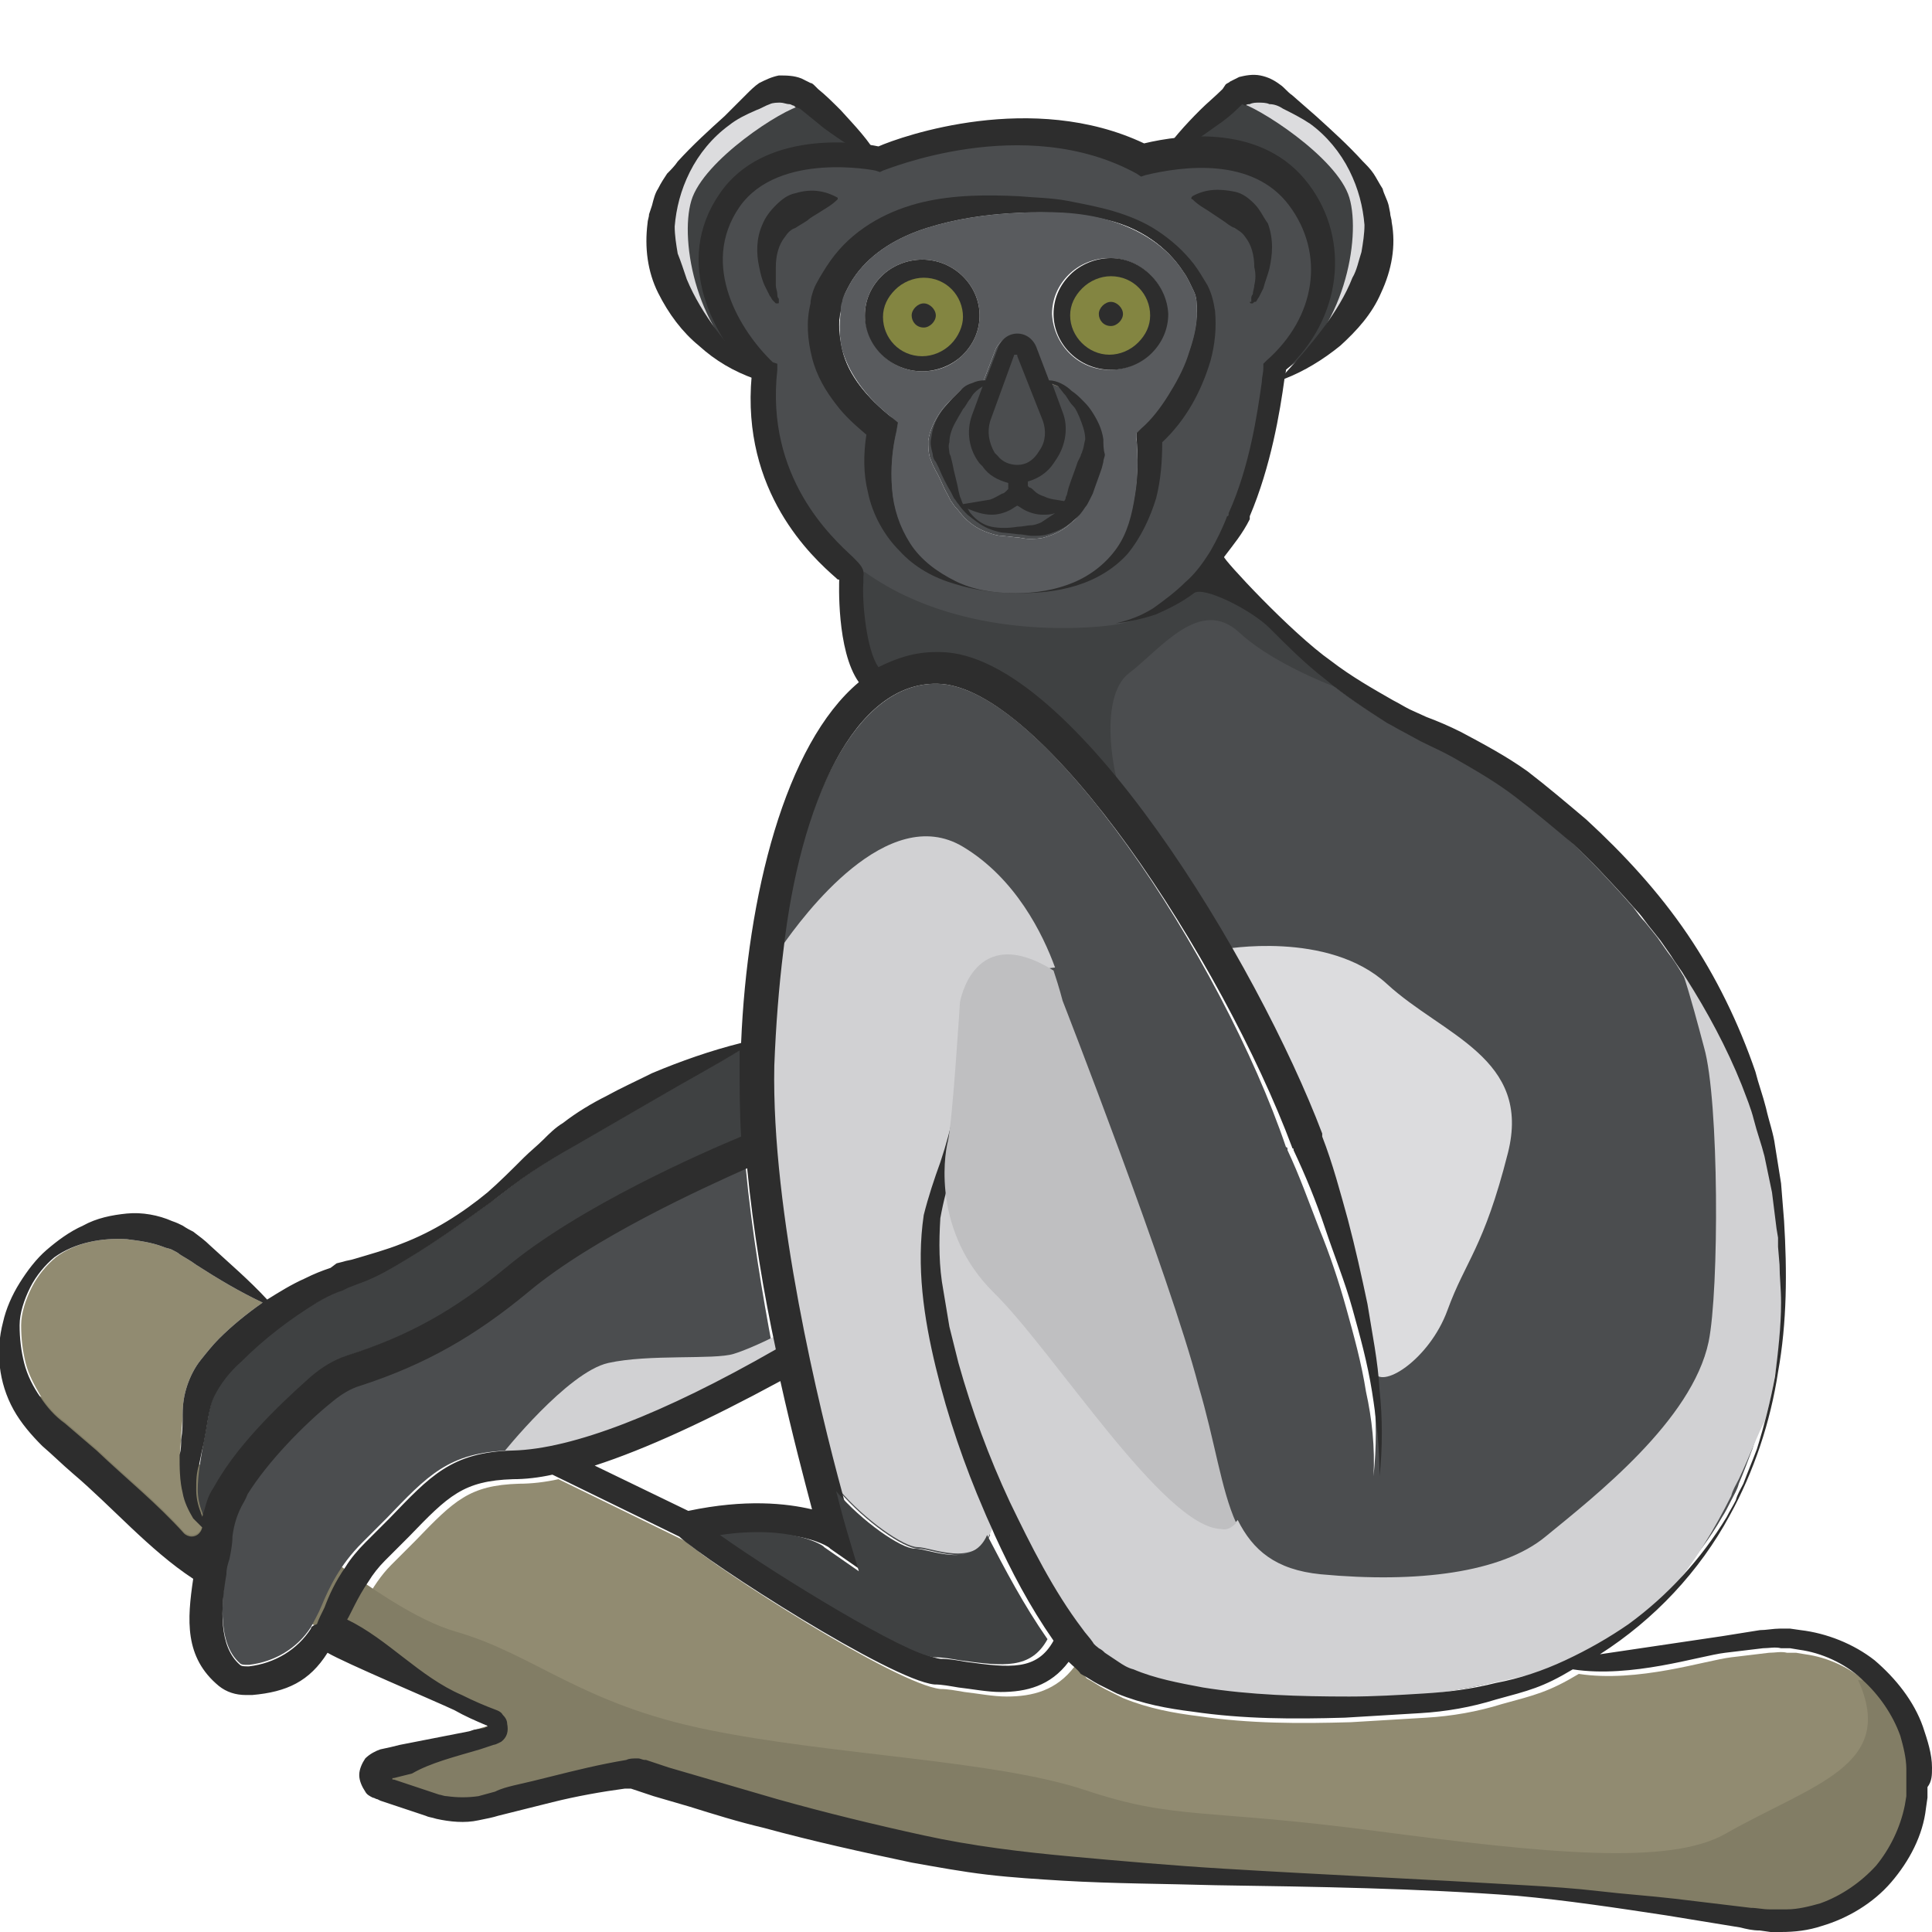 <?xml version="1.0" encoding="utf-8"?>
<!-- Generator: Adobe Illustrator 23.0.0, SVG Export Plug-In . SVG Version: 6.00 Build 0)  -->
<svg version="1.1" id="Layer_1" xmlns="http://www.w3.org/2000/svg" xmlns:xlink="http://www.w3.org/1999/xlink" x="0px" y="0px"
	 viewBox="0 0 128 128" 
width="128" height="128"
style="enable-background:new 0 0 128 128;" xml:space="preserve">
<style type="text/css">
	.st0{fill:#DCDCDE;}
	.st1{fill:#3F4142;}
	.st2{fill:#4B4D4F;}
	.st3{fill:#E5B77A;}
	.st4{fill:#918B71;}
	.st5{fill:#827D65;}
	.st6{fill:#2D2D2D;}
	.st7{fill:#595B5E;}
	.st8{fill:#D1D1D3;}
	.st9{fill:#BFBFC1;}
	.st10{fill:#838541;}
</style>
<g>
	<path class="st0" d="M78.8,10c0,0,3.6-4.1,4.8-3.9c1.1,0.2,6.5,3.6,7.3,6.3c0.8,2.7-0.4,9-4.4,11.5c1.2-2.4,2.4-8.2,0.1-10.3
		C84.3,11.5,78.8,10,78.8,10z"/>
	<path class="st0" d="M56.5,9.8c0,0-3.6-4.1-4.8-3.9s-6.5,3.6-7.3,6.3c-0.8,2.7,0.4,9,4.4,11.5c-1.2-2.4-2.4-8.2-0.1-10.3
		C51,11.4,56.5,9.8,56.5,9.8z"/>
	<path class="st1" d="M77.3,10.7c0,0,3.6-4.1,4.8-3.9c1.1,0.2,6.5,3.6,7.3,6.3c0.8,2.7-0.4,9-4.4,11.5c1.2-2.4,2.4-8.2,0.1-10.3
		C82.7,12.3,77.3,10.7,77.3,10.7z"/>
	<path class="st1" d="M57.9,10.9c0,0-3.6-4.1-4.8-3.9s-6.5,3.6-7.3,6.3s0.4,9,4.4,11.5c-1.2-2.4-2.4-8.2-0.1-10.3
		C52.4,12.5,57.9,10.9,57.9,10.9z"/>
	<path class="st2" d="M117.7,83.6l-0.1-1.2l0-0.6l-0.1-0.6l-0.3-2.4l-0.5-2.4c-0.2-0.8-0.5-1.6-0.7-2.4c-0.2-0.8-0.5-1.5-0.8-2.3
		c-1-2.5-2.2-4.8-3.7-7.1c-0.3-0.5-0.6-1-1-1.5l-0.7-1l-0.8-1c-0.3-0.3-0.5-0.6-0.8-1l-0.8-0.9c-1.1-1.2-2.2-2.4-3.4-3.5
		c-1.2-1.1-2.5-2.1-3.8-3.1c-1.3-1-2.7-1.8-4.1-2.6c-0.7-0.4-1.4-0.7-2.2-1.1l-1.1-0.6c-0.4-0.2-0.7-0.4-1.1-0.6
		c-1.5-0.9-2.8-1.8-4.1-2.9c-1.3-1.1-2.5-2.2-3.7-3.4c-1.2-1.2-4.3-2.8-5-2.3c-0.8,0.6-1.6,1.1-2.5,1.4c-0.9,0.4-1.8,0.5-2.7,0.6
		c0.9-0.3,1.7-0.5,2.5-1c0.8-0.5,1.5-1,2.1-1.7c0.6-0.6,1.2-1.3,1.7-2.1c0.5-0.7,0.9-1.6,1.1-2.3l0,0c0,0,0-0.1,0.1-0.1
		c0,0,0-0.1,0-0.1c1.3-3.1,1.9-6.6,2.2-8.7c0-0.3,0.1-0.6,0.1-0.9l0-0.3l0.2-0.2c3.2-2.9,3.9-7.1,1.5-10.3c-2.4-3.2-7-2.7-9.5-2
		l-0.3,0.1l-0.3-0.2c-7.5-4.1-16.7-0.3-16.8-0.2l-0.2,0.1l-0.3-0.1c-0.1,0-6.4-1.4-9,2.4c-2.7,3.9,0.1,8.3,2.2,10.3l0.3,0.3l0,0.4
		c-0.8,7.1,3.6,11.1,5,12.4c0.5,0.5,0.8,0.8,0.7,1.3l0,0.2l0,0.2c-0.1,1.2,0.2,4.4,1,5.6c1.1-0.7,2.4-1,3.8-1h0.1
		c8.8,0.2,21.1,20.9,25.3,31.9c0,0,0,0,0,0c0,0,0,0,0,0.1c0,0,0,0.1,0,0.1c0.6,1.8,1.2,3.7,1.7,5.5c0.5,1.8,1,3.7,1.3,5.6
		c0.4,1.9,0.7,3.8,0.8,5.7c0.2,1.9,0.2,3.8,0,5.7c0.1-1.9-0.1-3.8-0.5-5.6c-0.3-1.9-0.8-3.7-1.3-5.5c-0.5-1.8-1.1-3.6-1.8-5.3
		c-0.7-1.8-1.3-3.5-2.1-5.2l0,0c0,0,0-0.1,0-0.1c0,0,0-0.1-0.1-0.1C81,63.6,69.1,45.4,62.1,45.3c-5.5-0.1-9.1,8-10.4,17.6
		c-0.4,2.5-0.6,5.1-0.6,7.6c-0.2,9.7,3,22.8,4.5,28.3c1.7,2,4.3,3.8,5.2,3.8c1,0,3.8,1.4,4.8-0.9c-0.2-0.5-0.5-1.1-0.7-1.6
		c-1.3-3.1-2.4-6.3-3.2-9.5c-0.8-3.3-1.3-6.7-0.8-10.1v0l0,0c0.3-1.2,0.7-2.4,1.1-3.5c0.4-1.1,0.8-2.2,0.9-3.4
		c0.2-1.1,0.1-2.4,0.3-3.5c0.1-1.2,0.2-2.4,0.4-3.6c0-0.1,0.1-0.1,0.1-0.1c0.1,0,0.1,0.1,0.1,0.1c-0.1,1.2-0.1,2.4-0.1,3.6
		c0,0.6,0,1.2,0,1.8c0,0.6,0,1.2,0,1.8c-0.1,1.2-0.4,2.5-0.8,3.6c-0.3,1.1-0.6,2.3-0.9,3.4c-0.1,1.6-0.1,3.2,0.2,4.8l0.2,1.2
		l0.2,1.2c0.2,0.8,0.4,1.6,0.6,2.4c0.9,3.1,2,6.2,3.4,9.2c1.3,3,2.9,5.9,4.8,8.4c0.2,0.3,0.5,0.6,0.7,0.9c0.1,0.2,0.2,0.3,0.4,0.4
		c0.1,0.1,0.2,0.2,0.4,0.3c0.3,0.2,0.6,0.4,0.9,0.6c0.3,0.2,0.7,0.3,1,0.5c1.4,0.6,3,0.9,4.6,1.2c3.2,0.5,6.5,0.6,9.7,0.6
		c1.6,0,3.3-0.1,4.9-0.2c1.6-0.1,3.2-0.3,4.8-0.7c1.6-0.4,3.1-0.9,4.6-1.5c1.5-0.6,2.9-1.4,4.2-2.4c2.6-1.9,4.9-4.3,6.5-7.1
		c0.2-0.3,0.4-0.7,0.6-1.1c0.2-0.4,0.4-0.7,0.5-1.1c0.3-0.7,0.6-1.5,0.9-2.3c0.5-1.5,0.9-3.1,1.2-4.8c0.3-1.6,0.4-3.3,0.4-4.9
		C117.8,85.3,117.7,84.4,117.7,83.6z M78.9,13.1C79,13.1,79,13,78.9,13.1c0.9-0.5,1.9-0.6,2.8-0.3c0.5,0.1,0.9,0.4,1.3,0.8
		c0.4,0.4,0.6,0.9,0.9,1.3c0.4,1,0.4,2,0.2,2.8c-0.1,0.4-0.3,0.9-0.4,1.3c-0.1,0.2-0.2,0.4-0.3,0.6c-0.1,0.1-0.1,0.2-0.2,0.3
		L83.1,20l-0.1,0.1l0,0c0,0,0,0,0,0c0,0-0.1,0-0.1,0c-0.1,0-0.1-0.1-0.1-0.1c0,0,0,0,0,0c0,0,0,0,0,0s0,0,0,0l0,0l0-0.1l0-0.1
		c0-0.1,0-0.2,0.1-0.3c0-0.2,0.1-0.4,0.1-0.6c0.1-0.4,0.1-0.8,0-1.2c0-0.8-0.2-1.5-0.6-2c-0.2-0.3-0.4-0.4-0.7-0.6
		c-0.3-0.1-0.5-0.3-0.8-0.5c-0.3-0.2-0.6-0.4-0.9-0.6c-0.3-0.2-0.7-0.4-1.1-0.8C78.9,13.2,78.9,13.1,78.9,13.1z M52.6,15.1
		c-0.3,0.1-0.5,0.3-0.7,0.6c-0.4,0.5-0.6,1.2-0.6,2c0,0.4,0,0.8,0,1.2c0,0.2,0.1,0.4,0.1,0.6c0,0.1,0,0.2,0.1,0.3l0,0.1l0,0.1l0,0
		c0,0,0,0,0,0c0,0,0,0,0,0c0,0.1,0,0.1-0.1,0.1c0,0-0.1,0-0.1,0c0,0,0,0,0,0l0,0L51.3,20l-0.1-0.1c-0.1-0.1-0.1-0.2-0.2-0.3
		c-0.1-0.2-0.2-0.4-0.3-0.6c-0.2-0.4-0.3-0.8-0.4-1.3c-0.2-0.9-0.2-1.9,0.2-2.8c0.2-0.5,0.5-0.9,0.9-1.3c0.4-0.4,0.8-0.7,1.3-0.8
		c1-0.3,1.9-0.2,2.8,0.3c0.1,0,0.1,0.1,0,0.2c0,0,0,0,0,0c-0.4,0.3-0.8,0.6-1.1,0.8c-0.3,0.2-0.7,0.4-0.9,0.6
		C53.1,14.8,52.9,14.9,52.6,15.1z M67.4,39.4c-1.4,0-2.8-0.2-4.1-0.6c-1.3-0.4-2.6-1.2-3.7-2.2c-1-1.1-1.7-2.5-2.1-3.9
		c-0.3-1.3-0.3-2.5-0.1-3.8c-0.7-0.6-1.4-1.2-2-2c-0.7-0.9-1.3-2-1.6-3.1c-0.3-1.2-0.4-2.4-0.1-3.6c0.1-0.3,0.1-0.6,0.2-0.9
		c0.1-0.3,0.2-0.6,0.4-0.8c0.3-0.5,0.6-1,1-1.5c1.5-1.9,3.7-3,5.8-3.5c2.2-0.5,4.3-0.5,6.4-0.4c1.1,0.1,2.1,0.1,3.2,0.3
		c1.1,0.1,2.1,0.4,3.1,0.7c1,0.3,2,0.7,2.9,1.3c0.9,0.6,1.8,1.3,2.4,2.2c0.4,0.4,0.6,0.9,0.9,1.4c0.3,0.5,0.4,1.1,0.5,1.7
		c0.1,1.1,0,2.3-0.3,3.3c-0.5,2-1.6,3.9-3.2,5.4c0,1.2-0.1,2.5-0.4,3.7c-0.4,1.3-1,2.6-1.9,3.7c-0.9,1.1-2.2,1.8-3.4,2.1
		C70,39.2,68.7,39.3,67.4,39.4z"/>
	<path class="st3" d="M61.1,18.5L61.1,18.5c-0.7,0-1.3,0.3-1.7,0.7c-0.4,0.4-0.7,1-0.7,1.7c0,1.3,1.1,2.4,2.4,2.4c0,0,0,0,0,0
		c0.7,0,1.3-0.3,1.7-0.7c0.4-0.4,0.7-1,0.7-1.7C63.6,19.6,62.5,18.5,61.1,18.5z M61.1,22.1c-0.6,0-1.2-0.5-1.2-1.1
		c0-0.6,0.5-1.1,1.1-1.1c0.6,0,1.2,0.5,1.2,1.1C62.3,21.6,61.8,22.1,61.1,22.1z"/>
	<path class="st3" d="M73.6,18.5L73.6,18.5c-0.7,0-1.3,0.3-1.7,0.7c-0.4,0.4-0.7,1-0.7,1.7c0,1.3,1.1,2.4,2.4,2.4c0,0,0,0,0,0
		c0.7,0,1.3-0.3,1.7-0.7c0.4-0.4,0.7-1,0.7-1.7C76,19.5,74.9,18.5,73.6,18.5z M73.6,22c-0.6,0-1.2-0.5-1.2-1.1
		c0-0.6,0.5-1.1,1.1-1.1c0.6,0,1.2,0.5,1.2,1.1C74.7,21.5,74.2,22,73.6,22z"/>
	<path class="st3" d="M69.8,34c-0.3,0.2-0.5,0.4-0.9,0.5c-0.2,0.1-0.5,0.2-0.7,0.2c-0.2,0-0.6,0.1-0.9,0.1c-0.6,0.1-1.2,0.1-1.7,0
		c-0.5-0.1-1-0.4-1.4-0.9c-0.1-0.1-0.1-0.2-0.2-0.3c0.5,0.2,1,0.4,1.6,0.4c0.4,0,0.8-0.1,1.2-0.3c0.2-0.1,0.3-0.2,0.5-0.3
		c0.2,0.1,0.3,0.2,0.5,0.3c0.4,0.2,0.8,0.3,1.2,0.3C69.3,34.1,69.6,34.1,69.8,34z"/>
	<path class="st3" d="M66.7,32C66.7,32,66.7,32,66.7,32l0,0.4l0,0c0,0-0.1,0.1-0.1,0.1c-0.1,0.1-0.2,0.2-0.3,0.2
		c-0.2,0.1-0.5,0.3-0.8,0.4c-0.5,0.2-1.1,0.2-1.7,0.3c0,0,0-0.1,0-0.1c-0.1-0.1-0.1-0.3-0.1-0.4l-0.1-0.4c-0.1-0.6-0.3-1.2-0.4-1.8
		l-0.1-0.4c0-0.1-0.1-0.2-0.1-0.3c0-0.2-0.1-0.4,0-0.7c0-0.5,0.2-1,0.5-1.5c0.1-0.2,0.3-0.5,0.4-0.7c0.2-0.2,0.3-0.5,0.5-0.7
		c0.2-0.4,0.5-0.6,0.8-0.8l-0.7,1.9c-0.4,1.1-0.2,2.3,0.5,3.2l0.2,0.2C65.4,31.4,66,31.8,66.7,32z"/>
	<path class="st3" d="M71.8,29.2c0,0.2,0,0.5-0.1,0.7c0,0.1-0.1,0.2-0.1,0.3l-0.2,0.4c-0.2,0.6-0.4,1.1-0.6,1.7l-0.1,0.4
		c0,0.1-0.1,0.2-0.1,0.3c0,0.1-0.1,0.2-0.1,0.2c-0.5-0.1-0.9-0.1-1.3-0.3c-0.3-0.1-0.5-0.2-0.7-0.4c-0.1-0.1-0.2-0.2-0.3-0.2
		c0,0-0.1-0.1-0.1-0.1l0,0V32c0,0,0,0,0-0.1c0.7-0.2,1.3-0.6,1.7-1.2l0.2-0.3c0.6-0.9,0.8-2.1,0.4-3.1l-0.7-1.9
		c0.1,0.1,0.3,0.1,0.4,0.2c0.2,0.2,0.3,0.4,0.5,0.6c0.2,0.3,0.3,0.5,0.5,0.7c0.2,0.2,0.3,0.5,0.4,0.7C71.6,28.3,71.8,28.8,71.8,29.2
		z"/>
	<path class="st3" d="M68.8,29.8l-0.2,0.3c-0.3,0.4-0.7,0.7-1.3,0.7c-0.5,0-1-0.2-1.3-0.6l-0.2-0.2c-0.4-0.6-0.5-1.3-0.3-1.9
		l1.6-4.4l0,0c0,0,0,0,0.1,0c0.1,0,0.1,0,0.1,0.1l1.7,4.3C69.3,28.5,69.2,29.2,68.8,29.8z"/>
	<path class="st4" d="M126.3,118.4c0,0.2,0,0.4,0,0.6l-0.1,0.6c-0.3,1.5-1,2.9-1.9,4c-1,1.1-2.3,2-3.7,2.5c-0.7,0.2-1.5,0.4-2.2,0.4
		c-0.2,0-0.4,0-0.6,0l-0.6,0c-0.4,0-0.8-0.1-1.2-0.1c-1.7-0.2-3.3-0.4-5-0.6c-1.7-0.2-3.3-0.3-5-0.5c-1.7-0.2-3.3-0.3-5-0.4
		c-6.7-0.4-13.4-0.7-20-1.1c-3.3-0.2-6.7-0.5-10-0.8c-3.3-0.3-6.6-0.7-9.8-1.4c-3.2-0.7-6.5-1.5-9.7-2.4l-4.8-1.4l-2.4-0.7l-1.2-0.4
		l-0.3-0.1l-0.1,0c-0.1,0-0.3-0.1-0.4-0.1c-0.4,0-0.6,0-0.8,0.1c-1.8,0.3-3.4,0.7-5,1.1c-0.8,0.2-1.6,0.4-2.5,0.6
		c-0.4,0.1-0.8,0.2-1.2,0.3c-0.4,0.1-0.7,0.2-1.1,0.3c-0.7,0.1-1.4,0.1-2.1,0c-0.2,0-0.4-0.1-0.5-0.1l-0.6-0.2l-1.2-0.4l-1.2-0.4
		l-0.1,0c0,0,0,0,0,0c0,0,0,0,0,0s0,0,0,0c0,0,0-0.1,0-0.1c0,0,0,0,0.1,0c0.4-0.1,0.8-0.2,1.2-0.3c1.6-0.4,3.2-0.8,4.9-1.2l0.6-0.2
		l0.3-0.1c0.1,0,0.3-0.1,0.5-0.2c0.4-0.3,0.5-0.7,0.4-1.2c0-0.2-0.1-0.4-0.3-0.6c-0.1-0.2-0.4-0.3-0.4-0.3c-0.8-0.3-1.5-0.6-2.3-1
		c-2.8-1.2-4.9-3.7-7.6-5c0.3-0.5,1.2-2.6,2.5-3.9c0.6-0.6,1.1-1.1,1.6-1.6c2.6-2.7,3.6-3.7,6.9-3.8c0.8,0,1.7-0.1,2.6-0.3l8.4,4.1
		c2,1.8,14,9.5,16.9,9.8c0.5,0,1,0.1,1.6,0.2c0.9,0.1,1.9,0.3,2.8,0.3c1.7,0,3.3-0.4,4.5-2c0.3,0.3,0.6,0.5,0.8,0.8
		c0.4,0.2,0.8,0.5,1.2,0.7c0.4,0.2,0.8,0.4,1.2,0.6c1.7,0.7,3.4,1,5,1.2c3.4,0.5,6.7,0.5,10.1,0.4c1.7-0.1,3.3-0.2,5-0.3
		c1.7-0.1,3.4-0.4,5-0.9c2.2-0.6,3.1-0.8,5.1-2c3.9,0.6,8.4-0.9,10.1-1.1l2.5-0.3c0.4,0,0.8-0.1,1.2,0l0.6,0l0.6,0.1
		c1.5,0.2,3,0.9,4.1,1.9c1.2,1,2.1,2.3,2.6,3.7c0.2,0.7,0.4,1.5,0.4,2.2C126.3,117.6,126.3,118,126.3,118.4z"/>
	<path class="st5" d="M2.6,92.5c0,0,5.4,1.7,10.2,4.3s12.2,9.8,17.4,11.3s8.3,4.8,16.7,6.5c8.3,1.7,19,2,25,4c6,2,7.8,1.2,19.2,2.7
		s19.5,2.3,23.2,0.2c5.8-3.3,11.4-4.5,8.8-10.2c2.6,0.3,5,2.4,3.9,6.5c-1.1,4.1-2.3,9.4-8.1,9.5c-5.8,0.1-8.4-1.6-11.2-1.6
		c-2.8,0-29-1.8-34.6-1.6c-5.2-0.9-25.2-3.7-31.3-6.7c-4,0.4-10.6,2.5-11.1,2.4c-0.5-0.1-6.5-1.8-5.9-3c1.4-0.6,8-2.6,8-2.6
		s-8.1-4.4-9.1-4.9c-1-0.6-12-6.6-14.4-8.7s-6.6-6.5-6.6-6.5L2.6,92.5z"/>
	<path class="st4" d="M12,95.3c-0.1,1.1-0.2,2.3,0.1,3.5c0.1,0.6,0.4,1.2,0.7,1.7c0.2,0.2,0.4,0.4,0.6,0.6c-0.1,0.4-0.4,0.6-0.7,0.6
		c-0.2,0-0.4-0.1-0.5-0.2c-1.8-2-3.8-3.6-5.8-5.5c-0.7-0.6-1.4-1.2-2.1-1.8c-0.7-0.5-1.2-1.1-1.6-1.7c-0.4-0.7-0.8-1.4-1-2.2
		s-0.3-1.6-0.3-2.5c0-0.8,0.3-1.7,0.7-2.5c0.4-0.8,1-1.5,1.6-2C5,82.3,6.8,82,8.4,82.1c0.8,0.1,1.6,0.2,2.4,0.5
		c0.2,0.1,0.4,0.1,0.6,0.2c0.2,0.1,0.4,0.2,0.5,0.3c0.3,0.2,0.7,0.4,1.1,0.7c1.4,0.9,2.9,1.8,4.4,2.5c-1,0.7-2,1.5-2.9,2.4
		c-0.4,0.4-0.8,0.9-1.2,1.4c-0.4,0.5-0.7,1.1-0.9,1.7c-0.2,0.6-0.3,1.2-0.3,1.9C12.1,94.3,12,94.8,12,95.3z"/>
	<path class="st2" d="M73.1,29.1c0.1,0.4,0.1,0.7,0,1.1c0,0.2-0.1,0.4-0.1,0.5l-0.1,0.4c-0.2,0.6-0.4,1.1-0.6,1.7L72,33.3
		c-0.1,0.2-0.2,0.3-0.3,0.5c-0.2,0.3-0.4,0.6-0.7,0.8c-0.5,0.5-1.1,0.8-1.8,1c-0.3,0.1-0.7,0.1-1,0.1c-0.4,0-0.6-0.1-0.9-0.1
		l-0.9-0.1c-0.3,0-0.6-0.1-0.9-0.2c-0.6-0.2-1.1-0.5-1.6-1c-0.2-0.2-0.4-0.5-0.6-0.7c-0.1-0.1-0.2-0.3-0.3-0.4l-0.2-0.4
		c-0.3-0.5-0.5-1.1-0.8-1.6l-0.2-0.4c-0.1-0.2-0.1-0.3-0.2-0.5c-0.1-0.4-0.1-0.7-0.1-1.1c0.1-0.7,0.4-1.3,0.8-1.9
		c0.2-0.3,0.4-0.5,0.6-0.7c0.2-0.2,0.4-0.4,0.6-0.6c0.1-0.1,0.2-0.2,0.4-0.3c0.1-0.1,0.3-0.2,0.5-0.2c0.2-0.1,0.4-0.1,0.7-0.1
		l0.8-2.1c0.2-0.6,0.7-1,1.3-1h0c0.6,0,1.2,0.4,1.3,1l0.8,2.1c0.5,0,1.1,0.3,1.5,0.7c0.2,0.2,0.4,0.4,0.7,0.6
		c0.2,0.2,0.4,0.5,0.6,0.7C72.6,27.7,72.9,28.4,73.1,29.1z"/>
	<path class="st2" d="M87,14.4c-1.6-3.7-6.2-3.9-11.1-3.7c-6.2-2.9-15.5-0.9-17.8-0.5c-2.7-0.4-8.8,0-10.3,3.4
		C46.2,17,49,23,50.4,25.4c0.1,3.8,3.7,11.5,6.8,13.2c0,0,0,0,0,0c5.4,5.9,16.5,2.8,16.5,2.8c0,0,0,0,0,0c0,0,0,0,0,0
		c0.3-0.1,1.4-0.4,2.3-0.7c1-0.4,2.4-1.7,4-2.7c1.6-1,4.3-11.8,4.5-13.5C85.3,23.8,88.6,18.1,87,14.4z M67.4,39.2
		c-1.4,0-2.7-0.3-4-0.8s-2.3-1.4-3-2.5c-0.7-1.1-1.1-2.3-1.2-3.6c-0.1-1.3,0-2.5,0.3-3.8l0.1-0.6L59,27.6c-1.5-1.2-2.8-2.7-3.2-4.4
		c-0.2-0.9-0.3-1.8-0.1-2.6c0-0.2,0.1-0.4,0.1-0.6c0.1-0.2,0.1-0.4,0.2-0.6c0.2-0.4,0.4-0.8,0.7-1.2c1.1-1.5,2.8-2.5,4.7-3.1
		c1.9-0.6,3.9-0.9,6-1c2.1-0.1,4.1,0,6.1,0.5c2,0.5,3.8,1.7,4.9,3.4c0.3,0.4,0.5,0.9,0.7,1.3c0.2,0.4,0.2,0.9,0.2,1.3
		c0,1-0.3,1.9-0.6,2.8c-0.3,0.9-0.8,1.8-1.3,2.6c-0.5,0.8-1.1,1.6-1.8,2.2l-0.3,0.3l0,0.4c0.1,1.2,0.1,2.5-0.1,3.7
		c-0.2,1.2-0.5,2.4-1.2,3.5c-0.7,1-1.7,1.8-2.9,2.3C70,39,68.7,39.1,67.4,39.2z"/>
	<path class="st2" d="M51.2,89.4c-7.5,4.3-13.5,6.6-17.4,6.7c-4.1,0.1-5.5,1.7-8.2,4.5c-0.5,0.5-1,1-1.6,1.6c-1.5,1.5-2.2,3-2.7,4.2
		c-0.2,0.5-0.5,1-0.7,1.4c-0.9,1.4-2.4,2.3-4.1,2.5l-0.1,0c-0.2,0-0.4,0-0.5-0.1c-1.6-1.4-1.2-4.5-0.8-7c0.1-0.5,0.2-1,0.2-1.5
		c0.1-0.8,0.3-1.4,0.6-2c1.2-2.3,3.9-5.1,6.1-7c0.5-0.4,1.1-0.8,1.8-1c4.3-1.4,7.6-3.3,11.1-6.2c4.3-3.6,11.6-6.9,14.5-8.2
		C49.8,81.5,50.5,85.7,51.2,89.4z"/>
	<path class="st1" d="M49.2,75.3c-2.4,1-10.7,4.6-15.6,8.7c-3.4,2.8-6.4,4.5-10.5,5.8c-0.9,0.3-1.7,0.8-2.4,1.4
		c-1.1,1-4.9,4.4-6.6,7.6c-0.3,0.5-0.4,1.1-0.6,1.7c0-0.1-0.1-0.2-0.1-0.3c-0.2-0.5-0.3-1-0.3-1.5c0-1,0.2-2.1,0.4-3.2
		c0.1-0.5,0.2-1.1,0.3-1.7c0.1-0.5,0.2-1,0.4-1.4c0.4-0.8,1-1.6,1.8-2.3c1.5-1.5,3.2-2.8,5.1-3.9c0.5-0.3,0.9-0.5,1.4-0.7l0.3-0.1
		l0.4-0.2c0.3-0.1,0.5-0.2,0.8-0.3c1.1-0.4,2.1-1,3.1-1.6c2-1.2,3.8-2.5,5.6-3.8c0.9-0.7,1.8-1.4,2.7-2c0.9-0.6,1.9-1.2,2.8-1.7
		l5.7-3.3c1.7-1,3.4-1.9,5.2-3c0,0.3,0,0.6,0,0.8C49,72,49.1,73.7,49.2,75.3z"/>
	<path class="st6" d="M80.5,20.6c-0.1-0.6-0.2-1.1-0.5-1.7c-0.3-0.5-0.6-1-0.9-1.4c-0.7-0.9-1.5-1.6-2.4-2.2c-0.9-0.6-1.9-1-2.9-1.3
		c-1-0.3-2.1-0.5-3.1-0.7c-1.1-0.2-2.1-0.2-3.2-0.3c-2.1-0.1-4.3-0.1-6.4,0.4c-2.1,0.5-4.3,1.6-5.8,3.5c-0.4,0.5-0.7,1-1,1.5
		c-0.1,0.2-0.3,0.5-0.4,0.8c-0.1,0.3-0.2,0.6-0.2,0.9c-0.3,1.2-0.2,2.4,0.1,3.6c0.3,1.2,0.9,2.2,1.6,3.1c0.6,0.8,1.3,1.4,2,2
		c-0.2,1.3-0.2,2.6,0.1,3.8c0.3,1.5,1.1,2.9,2.1,3.9c1,1.1,2.3,1.8,3.7,2.2c1.3,0.4,2.7,0.6,4.1,0.6c1.3,0,2.6-0.1,3.9-0.5
		c1.3-0.4,2.5-1.1,3.4-2.1c0.9-1.1,1.5-2.4,1.9-3.7c0.3-1.2,0.4-2.4,0.4-3.7c1.6-1.5,2.6-3.4,3.2-5.4C80.5,22.8,80.6,21.7,80.5,20.6
		z M78.7,23.5c-0.3,0.9-0.8,1.8-1.3,2.6c-0.5,0.8-1.1,1.6-1.8,2.2l-0.3,0.3l0,0.4c0.1,1.2,0.1,2.5-0.1,3.7c-0.2,1.2-0.5,2.4-1.2,3.5
		c-0.7,1-1.7,1.8-2.9,2.3c-1.2,0.5-2.5,0.7-3.8,0.7c-1.4,0-2.7-0.3-4-0.8s-2.3-1.4-3-2.5c-0.7-1.1-1.1-2.3-1.2-3.6
		c-0.1-1.3,0-2.5,0.3-3.8l0.1-0.6L59,27.6c-1.5-1.2-2.8-2.7-3.2-4.4c-0.2-0.9-0.3-1.8-0.1-2.6c0-0.2,0.1-0.4,0.1-0.6
		c0.1-0.2,0.1-0.4,0.2-0.6c0.2-0.4,0.4-0.8,0.7-1.2c1.1-1.5,2.8-2.5,4.7-3.1c1.9-0.6,3.9-0.9,6-1c2.1-0.1,4.1,0,6.1,0.5
		c2,0.5,3.8,1.7,4.9,3.4c0.3,0.4,0.5,0.9,0.7,1.3c0.2,0.4,0.2,0.9,0.2,1.3C79.3,21.6,79.1,22.5,78.7,23.5z"/>
	<path class="st7" d="M79.1,19.3c-0.2-0.4-0.4-0.9-0.7-1.3c-1.1-1.7-2.9-2.8-4.9-3.4c-2-0.6-4.1-0.6-6.1-0.5c-2.1,0.1-4.1,0.4-6,1
		c-1.9,0.6-3.6,1.6-4.7,3.1c-0.3,0.4-0.5,0.8-0.7,1.2c-0.1,0.2-0.2,0.4-0.2,0.6c-0.1,0.2-0.1,0.4-0.1,0.6c-0.1,0.9-0.1,1.8,0.1,2.6
		c0.5,1.7,1.7,3.2,3.2,4.4l0.5,0.4l-0.1,0.6c-0.3,1.2-0.4,2.5-0.3,3.8c0.1,1.3,0.5,2.5,1.2,3.6c0.7,1.1,1.8,1.9,3,2.5s2.6,0.8,4,0.8
		c1.3,0,2.6-0.2,3.8-0.7c1.2-0.5,2.2-1.3,2.9-2.3c0.7-1,1-2.2,1.2-3.5c0.2-1.2,0.2-2.5,0.1-3.7l0-0.4l0.3-0.3
		c0.7-0.6,1.3-1.4,1.8-2.2c0.5-0.8,1-1.7,1.3-2.6c0.3-0.9,0.6-1.9,0.6-2.8C79.3,20.2,79.3,19.7,79.1,19.3z M61.1,24.6
		c-2.1,0-3.7-1.7-3.8-3.7c0-1,0.4-1.9,1.1-2.6c0.7-0.7,1.7-1.1,2.7-1.1c0,0,0,0,0,0c2.1,0,3.8,1.7,3.8,3.7c0,1-0.4,1.9-1.1,2.6
		C63.1,24.2,62.2,24.6,61.1,24.6C61.1,24.6,61.1,24.6,61.1,24.6z M73,30.2c0,0.2-0.1,0.4-0.1,0.5l-0.1,0.4c-0.2,0.6-0.4,1.1-0.6,1.7
		L72,33.3c-0.1,0.2-0.2,0.3-0.3,0.5c-0.2,0.3-0.4,0.6-0.7,0.8c-0.5,0.5-1.1,0.8-1.8,1c-0.3,0.1-0.7,0.1-1,0.1
		c-0.4,0-0.6-0.1-0.9-0.1l-0.9-0.1c-0.3,0-0.6-0.1-0.9-0.2c-0.6-0.2-1.1-0.5-1.6-1c-0.2-0.2-0.4-0.5-0.6-0.7
		c-0.1-0.1-0.2-0.3-0.3-0.4l-0.2-0.4c-0.3-0.5-0.5-1.1-0.8-1.6l-0.2-0.4c-0.1-0.2-0.1-0.3-0.2-0.5c-0.1-0.4-0.1-0.7-0.1-1.1
		c0.1-0.7,0.4-1.3,0.8-1.9c0.2-0.3,0.4-0.5,0.6-0.7c0.2-0.2,0.4-0.4,0.6-0.6c0.1-0.1,0.2-0.2,0.4-0.3c0.1-0.1,0.3-0.2,0.5-0.2
		c0.2-0.1,0.4-0.1,0.7-0.1l0.8-2.1c0.2-0.6,0.7-1,1.3-1h0c0.6,0,1.2,0.4,1.3,1l0.8,2.1c0.5,0,1.1,0.3,1.5,0.7
		c0.2,0.2,0.4,0.4,0.7,0.6c0.2,0.2,0.4,0.5,0.6,0.7c0.4,0.5,0.7,1.1,0.8,1.9C73.1,29.4,73.1,29.8,73,30.2z M76.2,23.4
		c-0.7,0.7-1.7,1.1-2.7,1.1c0,0,0,0,0,0c-2.1,0-3.7-1.7-3.8-3.7c0-1,0.4-1.9,1.1-2.6c0.7-0.7,1.7-1.1,2.7-1.1h0
		c2.1,0,3.8,1.7,3.8,3.7C77.3,21.8,76.9,22.7,76.2,23.4z"/>
	<path class="st8" d="M116.9,94.2c-0.4,0.7-0.9,2.1-1.7,3.8c-0.2,0.4-0.4,0.7-0.5,1.1c-2.1,4.2-5.6,9.6-11,11.2
		c-8.2,2.5-22,3.8-26.7,1.7c-4.7-2-8.3-5.5-11.1-11.8c0,0.6-0.1,1-0.3,1.4c-1,2.3-3.9,0.9-4.8,0.9c-0.9,0-3.5-1.8-5.2-3.8
		c-0.5-0.5-0.8-1.1-1.1-1.6c-1.2-2.5-4-20.2-4-23.7c0-3.4,1-10.2,1-10.2s0.1-0.2,0.3-0.5c1.4-2,7-9.6,12-6.6c3.5,2.1,5.3,5.8,6.1,8
		c-2.9,0.3-6.2,2.1-6.2,2.1s-0.5,8-0.8,9.2c-0.3,1.2-1,6.1,3,10c3.9,3.9,11.3,15.6,15.1,15.7c0.4,0,0.8-0.1,1-0.4
		c1,2,2.5,3.3,5.5,3.6c6.4,0.6,12-0.1,14.9-2.5c3.3-2.7,9.7-7.7,10.8-12.9c0.7-3.4,0.7-16-0.3-19.5c-0.4-1.5-0.9-3.4-1.4-4.9
		c-0.6-2-1.2-3.7-1.2-3.8c0.2,0.3,4.4,7,4.8,8.6C115.5,71.1,120.1,83.3,116.9,94.2z"/>
	<path class="st6" d="M73.1,29.1c-0.1-0.7-0.4-1.3-0.8-1.9c-0.2-0.3-0.4-0.5-0.6-0.7c-0.2-0.2-0.4-0.4-0.7-0.6
		c-0.4-0.4-1-0.7-1.5-0.7l-0.8-2.1c-0.2-0.6-0.7-1-1.3-1h0c-0.6,0-1.1,0.4-1.3,1l-0.8,2.1c-0.2,0-0.4,0-0.7,0.1
		c-0.2,0.1-0.3,0.1-0.5,0.2c-0.2,0.1-0.3,0.2-0.4,0.3c-0.2,0.2-0.4,0.4-0.6,0.6c-0.2,0.2-0.4,0.5-0.6,0.7c-0.4,0.5-0.7,1.1-0.8,1.9
		c-0.1,0.4,0,0.7,0.1,1.1c0,0.2,0.1,0.4,0.2,0.5l0.2,0.4c0.2,0.5,0.5,1.1,0.8,1.6l0.2,0.4c0.1,0.1,0.2,0.3,0.3,0.4
		c0.2,0.3,0.4,0.5,0.6,0.7c0.5,0.4,1,0.8,1.6,1c0.3,0.1,0.6,0.2,0.9,0.2l0.9,0.1c0.3,0,0.6,0.1,0.9,0.1c0.3,0,0.7,0,1-0.1
		c0.7-0.2,1.3-0.5,1.8-1c0.3-0.2,0.5-0.5,0.7-0.8c0.1-0.1,0.2-0.3,0.3-0.5l0.2-0.4c0.2-0.6,0.4-1.1,0.6-1.7l0.1-0.4
		c0-0.2,0.1-0.3,0.1-0.5C73.1,29.8,73.1,29.4,73.1,29.1z M65.6,27.9l1.6-4.4l0,0c0,0,0,0,0.1,0c0.1,0,0.1,0,0.1,0.1l1.7,4.3
		c0.2,0.6,0.2,1.3-0.2,1.9l-0.2,0.3c-0.3,0.4-0.7,0.7-1.3,0.7c-0.5,0-1-0.2-1.3-0.6l-0.2-0.2C65.5,29.3,65.4,28.6,65.6,27.9z
		 M63.8,33.4C63.8,33.4,63.8,33.3,63.8,33.4c-0.1-0.2-0.1-0.3-0.2-0.5l-0.1-0.4c-0.1-0.6-0.3-1.2-0.4-1.8l-0.1-0.4
		c0-0.1-0.1-0.2-0.1-0.3c0-0.2-0.1-0.4,0-0.7c0-0.5,0.2-1,0.5-1.5c0.1-0.2,0.3-0.5,0.4-0.7c0.2-0.2,0.3-0.5,0.5-0.7
		c0.2-0.4,0.5-0.6,0.8-0.8l-0.7,1.9c-0.4,1.1-0.2,2.3,0.5,3.2l0.2,0.2c0.4,0.6,1,0.9,1.7,1.1c0,0,0,0,0,0.1v0.3l0,0
		c0,0-0.1,0.1-0.1,0.1c-0.1,0.1-0.2,0.2-0.3,0.2c-0.2,0.1-0.5,0.3-0.8,0.4C65,33.2,64.4,33.3,63.8,33.4z M69,34.6
		c-0.2,0.1-0.5,0.2-0.7,0.2c-0.2,0-0.6,0.1-0.9,0.1c-0.6,0.1-1.2,0.1-1.7,0c-0.5-0.1-1-0.4-1.4-0.9c-0.1-0.1-0.1-0.2-0.2-0.3
		c0.5,0.2,1,0.4,1.6,0.4c0.4,0,0.8-0.1,1.2-0.3c0.2-0.1,0.3-0.2,0.5-0.3c0.2,0.1,0.3,0.2,0.5,0.3c0.4,0.2,0.8,0.3,1.2,0.3
		c0.3,0,0.5,0,0.8-0.1C69.6,34.2,69.3,34.4,69,34.6z M71.7,29.9c0,0.1-0.1,0.2-0.1,0.3l-0.2,0.4c-0.2,0.6-0.4,1.1-0.6,1.7l-0.1,0.4
		c0,0.1-0.1,0.2-0.1,0.3c0,0.1-0.1,0.2-0.1,0.2c-0.5-0.1-0.9-0.1-1.3-0.3c-0.3-0.1-0.5-0.2-0.7-0.4c-0.1-0.1-0.2-0.2-0.3-0.2
		c0,0-0.1-0.1-0.1-0.1l0,0V32c0,0,0,0,0-0.1c0.7-0.2,1.3-0.6,1.7-1.2l0.2-0.3c0.6-0.9,0.8-2.1,0.4-3.1l-0.7-1.9
		c0.1,0.1,0.3,0.1,0.4,0.2c0.2,0.2,0.3,0.4,0.5,0.6c0.2,0.3,0.3,0.5,0.5,0.7c0.2,0.2,0.3,0.5,0.4,0.7c0.2,0.5,0.4,1,0.4,1.5
		C71.8,29.5,71.8,29.7,71.7,29.9z"/>
	<path class="st6" d="M73.6,17.1L73.6,17.1c-1,0-2,0.4-2.7,1.1c-0.7,0.7-1.1,1.6-1.1,2.6c0,2,1.7,3.7,3.8,3.7c0,0,0,0,0,0
		c1,0,2-0.4,2.7-1.1c0.7-0.7,1.1-1.6,1.1-2.6C77.3,18.8,75.6,17.1,73.6,17.1z M75.3,22.5c-0.5,0.5-1.1,0.7-1.7,0.7c0,0,0,0,0,0
		c-1.3,0-2.4-1.1-2.4-2.4c0-0.6,0.2-1.2,0.7-1.7c0.5-0.5,1.1-0.7,1.7-0.7h0c1.3,0,2.4,1.1,2.4,2.4C76,21.5,75.8,22.1,75.3,22.5z"/>
	<path class="st6" d="M61.1,17.2C61.1,17.2,61.1,17.2,61.1,17.2c-1,0-2,0.4-2.7,1.1c-0.7,0.7-1.1,1.6-1.1,2.6c0,2,1.7,3.7,3.8,3.7
		c0,0,0,0,0,0c1,0,2-0.4,2.7-1.1c0.7-0.7,1.1-1.6,1.1-2.6C64.9,18.9,63.2,17.2,61.1,17.2z M62.9,22.6c-0.5,0.5-1.1,0.7-1.7,0.7
		c0,0,0,0,0,0c-1.3,0-2.4-1.1-2.4-2.4c0-0.6,0.2-1.2,0.7-1.7c0.5-0.5,1.1-0.7,1.7-0.7h0c1.3,0,2.4,1.1,2.4,2.4
		C63.6,21.6,63.3,22.2,62.9,22.6z"/>
	<path class="st6" d="M55.5,13.2C55.5,13.2,55.5,13.2,55.5,13.2c-0.4,0.4-0.8,0.6-1.1,0.8c-0.3,0.2-0.7,0.4-0.9,0.6
		c-0.3,0.2-0.5,0.3-0.8,0.5c-0.3,0.1-0.5,0.3-0.7,0.6c-0.4,0.5-0.6,1.2-0.6,2c0,0.4,0,0.8,0,1.2c0,0.2,0.1,0.4,0.1,0.6
		c0,0.1,0,0.2,0.1,0.3l0,0.1l0,0.1l0,0c0,0,0,0,0,0s0,0,0,0c0,0,0,0-0.1,0c0,0,0,0,0.1,0c0,0,0,0,0,0c0,0.1,0,0.1-0.1,0.1
		c0,0-0.1,0-0.1,0c0,0,0,0,0,0l0,0L51.3,20l-0.1-0.1c-0.1-0.1-0.1-0.2-0.2-0.3c-0.1-0.2-0.2-0.4-0.3-0.6c-0.2-0.4-0.3-0.8-0.4-1.3
		c-0.2-0.9-0.2-1.9,0.2-2.8c0.2-0.5,0.5-0.9,0.9-1.3c0.4-0.4,0.8-0.7,1.3-0.8c1-0.3,1.9-0.2,2.8,0.3C55.5,13.1,55.5,13.1,55.5,13.2z
		"/>
	<path class="st6" d="M84.1,17.8c-0.1,0.4-0.3,0.9-0.4,1.3c-0.1,0.2-0.2,0.4-0.3,0.6c-0.1,0.1-0.1,0.2-0.2,0.3L83.1,20l-0.1,0.1l0,0
		c0,0,0,0,0,0c0,0-0.1,0-0.1,0c-0.1,0-0.1-0.1-0.1-0.1c0,0,0,0,0,0c0,0,0,0,0.1,0c0,0,0,0,0,0c0,0,0,0,0,0c0,0,0,0,0,0l0,0l0-0.1
		l0-0.1c0-0.1,0-0.2,0.1-0.3c0-0.2,0.1-0.4,0.1-0.6c0.1-0.4,0.1-0.8,0-1.2c0-0.8-0.2-1.5-0.6-2c-0.2-0.3-0.4-0.4-0.7-0.6
		c-0.3-0.1-0.5-0.3-0.8-0.5c-0.3-0.2-0.6-0.4-0.9-0.6c-0.3-0.2-0.7-0.4-1.1-0.8c-0.1,0-0.1-0.1,0-0.2c0,0,0,0,0,0
		c0.9-0.5,1.8-0.5,2.8-0.3c0.5,0.1,0.9,0.4,1.3,0.8c0.4,0.4,0.6,0.9,0.9,1.3C84.4,15.9,84.3,16.9,84.1,17.8z"/>
	<path class="st0" d="M81,62.9c0,0,7-1.3,10.9,2.3c3.7,3.4,9.6,4.9,8,11.2c-1.6,6.3-2.8,7.1-4,10.4c-1.2,3.3-4.5,5.4-4.9,4
		s-2-10.3-3.7-13.5C85.7,74.2,81,62.9,81,62.9z"/>
	<path class="st8" d="M33.3,96.3c0,0,4.3-5.4,7-6c2.7-0.6,7-0.2,8.3-0.6c1.3-0.4,3.2-1.4,3.2-1.4l0.5,2.3c0,0-7.9,4.5-10.8,5.1
		c-2.8,0.6-8.3,1.5-8.3,1.5L33.3,96.3z"/>
	<path class="st1" d="M73.8,41.4c0,0-9.5,1.5-16.5-3.5C56.5,38,56.4,39,56.4,39s1.2,6.6,1.3,6.7s6.1-1.3,6.5-1
		c0.4,0.3,3.8,2.1,4.4,2.7s5.6,5.8,6.2,6.6c-1.1-2.1-2.1-7.8,0-9.4s4.7-5.1,7.3-2.7s7.4,4,7.4,4s-7.1-6.1-7.8-6.7
		c-0.7-0.5-3.3-0.1-3.3-0.1S77,40.9,73.8,41.4z"/>
	<path class="st6" d="M128,117.1c0-0.9-0.3-1.8-0.6-2.7c-0.6-1.7-1.8-3.2-3.2-4.4c-1.4-1.1-3.2-1.8-4.9-2l-0.7-0.1l-0.7,0
		c-0.4,0-0.9,0.1-1.3,0.1l-2.5,0.4c-2.7,0.4-5.4,0.8-8.1,1.2c3.6-2.3,6.6-5.5,8.6-9.2c1.6-2.9,2.7-6.2,3.2-9.5
		c0.6-3.3,0.6-6.7,0.4-10l-0.2-2.5l-0.4-2.5c-0.1-0.8-0.4-1.6-0.6-2.5c-0.2-0.8-0.5-1.6-0.7-2.4c-1.1-3.2-2.6-6.3-4.5-9.1
		c-1.9-2.8-4.2-5.3-6.7-7.6c-1.3-1.1-2.6-2.2-3.9-3.2c-1.4-1-2.9-1.8-4.4-2.6c-0.8-0.4-1.5-0.7-2.3-1l-1.1-0.5
		c-0.4-0.2-0.7-0.4-1.1-0.6c-1.4-0.8-2.8-1.6-4.1-2.6c-2.7-1.9-7.2-6.8-7.1-6.9c0.6-0.8,1.2-1.5,1.7-2.5c0,0,0-0.1,0-0.1
		c0,0,0-0.1,0-0.1c0,0,0,0,0,0c1.4-3.3,2-6.9,2.3-9.1c0-0.2,0.1-0.4,0.1-0.6c3.7-3.4,4.3-8.6,1.5-12.3c-3-4-8.4-3.3-10.9-2.7
		C68.4,6,59.8,9,58.2,9.7c-1.4-0.3-7.6-1.1-10.5,3.1c-3.2,4.6-0.3,9.6,2.1,12.1c-0.7,7.7,4,12,5.6,13.4c0.1,0.1,0.1,0.1,0.2,0.1v0
		c0,0.1-0.2,4.7,1.3,6.8c-4.9,4.1-7.4,14.2-7.8,23.9c-2,0.5-4,1.2-5.9,2c-1,0.5-2.1,1-3,1.5c-1,0.5-2,1.1-2.9,1.8
		c-0.5,0.3-0.9,0.7-1.3,1.1c-0.4,0.4-0.9,0.8-1.3,1.2c-0.8,0.8-1.6,1.6-2.4,2.3c-1.7,1.4-3.6,2.6-5.7,3.4c-1,0.4-2.1,0.7-3.1,1
		c-0.3,0.1-0.5,0.1-0.8,0.2l-0.4,0.1L21.9,84c-0.6,0.2-1.1,0.4-1.7,0.7c-0.9,0.4-1.7,0.9-2.5,1.4c-1.2-1.3-2.5-2.4-3.8-3.6
		c-0.3-0.3-0.7-0.6-1.1-0.9c-0.2-0.1-0.4-0.2-0.7-0.4c-0.2-0.1-0.4-0.2-0.7-0.3c-0.9-0.4-2-0.6-3-0.5c-1,0.1-2,0.3-2.9,0.8
		c-0.9,0.4-1.7,1-2.4,1.6c-0.7,0.6-1.3,1.4-1.8,2.2c-0.5,0.8-0.9,1.7-1.1,2.6c-0.5,1.9-0.3,4,0.7,5.8c0.5,0.9,1.2,1.7,1.9,2.4
		c0.7,0.6,1.3,1.2,2,1.8c2.6,2.2,5.1,5.1,8,7c-0.4,2.7-0.6,5.2,1.7,7.1c0.5,0.4,1.1,0.6,1.8,0.6c0.1,0,0.2,0,0.3,0l0.1,0
		c2.3-0.2,3.8-0.9,5-2.8c1.2,0.7,6.9,3.1,8.4,3.8c0.7,0.4,1.4,0.7,2.1,1c0,0,0.1,0,0.1,0.1c-0.1,0-0.2,0.1-0.3,0.1l-0.6,0.1
		l-0.3,0.1l-4.6,0.9c-0.4,0.1-0.8,0.2-1.3,0.3c-0.3,0.1-0.7,0.3-1,0.6c-0.2,0.3-0.4,0.7-0.4,1.1c0,0.4,0.2,0.8,0.4,1.1
		c0.1,0.2,0.3,0.3,0.5,0.4c0.1,0,0.2,0.1,0.3,0.1l0.2,0.1l1.2,0.4l1.2,0.4l0.6,0.2c0.2,0.1,0.4,0.1,0.7,0.2c0.9,0.2,1.9,0.3,2.8,0.1
		c0.5-0.1,1-0.2,1.3-0.3l1.2-0.3c0.8-0.2,1.6-0.4,2.4-0.6c1.6-0.4,3.3-0.7,4.8-0.9c0.2,0,0.4,0,0.4,0l0,0l0.3,0.1l1.2,0.4l2.4,0.7
		c1.6,0.5,3.2,1,4.9,1.4c3.3,0.9,6.5,1.6,9.8,2.3c1.7,0.3,3.3,0.6,5,0.8c1.7,0.2,3.4,0.3,5,0.4c3.4,0.2,6.7,0.2,10.1,0.3
		c6.7,0.1,13.4,0.2,20,0.7c3.3,0.3,6.6,0.8,9.9,1.3l4.9,0.8c0.4,0.1,0.8,0.2,1.3,0.2l0.7,0.1c0.2,0,0.5,0,0.7,0
		c0.9,0,1.8-0.1,2.7-0.4c1.7-0.5,3.4-1.5,4.6-2.9c1.2-1.4,2.1-3.1,2.3-4.9l0.1-0.7c0-0.2,0-0.5,0-0.7C128,118,128,117.6,128,117.1z
		 M62.1,45.3c7,0.1,18.9,18.4,23.5,30.7c0,0,0,0.1,0.1,0.1c0,0,0,0.1,0,0.1l0,0c0.8,1.7,1.5,3.4,2.1,5.2c0.6,1.8,1.3,3.5,1.8,5.3
		c0.5,1.8,1,3.6,1.3,5.5c0.3,1.9,0.5,3.7,0.5,5.6c0.2-1.9,0.2-3.8,0-5.7c-0.1-1.9-0.5-3.8-0.8-5.7c-0.4-1.9-0.8-3.7-1.3-5.6
		c-0.5-1.8-1-3.7-1.7-5.5c0,0,0-0.1,0-0.1c0,0,0,0,0-0.1c0,0,0,0,0,0c-4.2-11.1-16.5-31.8-25.3-31.9H62c-1.4,0-2.6,0.4-3.8,1
		c-0.8-1.1-1.1-4.4-1-5.6l0-0.2l0-0.2c0.1-0.5-0.2-0.8-0.7-1.3c-1.4-1.3-5.8-5.3-5-12.4l0-0.4L51.2,24c-2.1-2-4.9-6.4-2.2-10.3
		c2.6-3.7,9-2.4,9-2.4l0.3,0.1l0.2-0.1c0.1,0,9.3-3.9,16.8,0.2l0.3,0.2l0.3-0.1c2.5-0.6,7.1-1.2,9.5,2c2.4,3.2,1.8,7.4-1.5,10.3
		l-0.2,0.2l0,0.3c0,0.3-0.1,0.6-0.1,0.9c-0.3,2.1-0.8,5.6-2.2,8.7c0,0,0,0.1,0,0.1c0,0,0,0.1-0.1,0.1l0,0c-0.3,0.8-0.7,1.6-1.1,2.3
		c-0.5,0.8-1,1.5-1.7,2.1c-0.6,0.6-1.4,1.2-2.1,1.7c-0.8,0.5-1.6,0.8-2.5,1c0.9-0.1,1.8-0.3,2.7-0.6c0.9-0.4,1.7-0.8,2.5-1.4
		c0.6-0.5,3.8,1.1,5,2.3c1.2,1.2,2.4,2.4,3.7,3.4c1.3,1.1,2.7,2,4.1,2.9c0.4,0.2,0.7,0.4,1.1,0.6l1.1,0.6c0.8,0.4,1.5,0.7,2.2,1.1
		c1.4,0.8,2.8,1.6,4.1,2.6c1.3,1,2.5,2,3.8,3.1c1.2,1.1,2.3,2.3,3.4,3.5l0.8,0.9c0.3,0.3,0.5,0.6,0.8,1l0.8,1l0.7,1
		c0.3,0.5,0.7,1,1,1.5c1.4,2.2,2.7,4.6,3.7,7.1c0.3,0.8,0.6,1.5,0.8,2.3c0.2,0.8,0.5,1.6,0.7,2.4l0.5,2.4l0.3,2.4l0.1,0.6l0,0.6
		l0.1,1.2c0,0.8,0.1,1.6,0.1,2.5c0,1.6-0.2,3.3-0.4,4.9c-0.3,1.6-0.7,3.2-1.2,4.8c-0.3,0.8-0.6,1.5-0.9,2.3
		c-0.2,0.4-0.4,0.7-0.5,1.1c-0.2,0.4-0.4,0.7-0.6,1.1c-1.7,2.8-3.9,5.2-6.5,7.1c-1.3,0.9-2.7,1.7-4.2,2.4c-1.5,0.7-3,1.2-4.6,1.5
		c-1.6,0.4-3.1,0.6-4.8,0.7c-1.6,0.1-3.3,0.2-4.9,0.2c-3.3,0-6.6-0.1-9.7-0.6c-1.6-0.3-3.2-0.6-4.6-1.2c-0.4-0.1-0.7-0.3-1-0.5
		c-0.3-0.2-0.6-0.4-0.9-0.6c-0.1-0.1-0.2-0.2-0.4-0.3c-0.1-0.1-0.3-0.2-0.4-0.4c-0.2-0.3-0.5-0.6-0.7-0.9c-1.9-2.5-3.4-5.5-4.8-8.4
		c-1.4-3-2.5-6-3.4-9.2c-0.2-0.8-0.4-1.6-0.6-2.4l-0.2-1.2l-0.2-1.2c-0.3-1.6-0.3-3.2-0.2-4.8c0.2-1.1,0.5-2.3,0.9-3.4
		c0.3-1.1,0.7-2.4,0.8-3.6c0.1-0.6,0-1.2,0-1.8c0-0.6,0-1.2,0-1.8c0-1.2,0-2.4,0.1-3.6c0-0.1,0-0.1-0.1-0.1c-0.1,0-0.1,0-0.1,0.1
		c-0.2,1.2-0.3,2.4-0.4,3.6c-0.1,1.2-0.1,2.4-0.3,3.5c-0.2,1.1-0.5,2.2-0.9,3.4c-0.4,1.1-0.8,2.3-1.1,3.5l0,0v0
		c-0.5,3.4,0,6.8,0.8,10.1c0.8,3.3,1.9,6.5,3.2,9.5c0.2,0.5,0.5,1.1,0.7,1.6c1.1,2.4,2.3,4.7,3.9,7c-1.1,2-2.9,1.8-5.8,1.4
		c-0.6-0.1-1.1-0.2-1.7-0.2c-1.9-0.2-10.4-5.4-14.2-8.1c4.7-0.7,6.9,0.7,6.9,0.8l2.3,1.6l-0.8-2.7c0,0-0.3-1-0.7-2.6
		c-1.5-5.5-4.7-18.6-4.5-28.3c0.1-2.6,0.3-5.2,0.6-7.6C53,53.2,56.6,45.2,62.1,45.3z M53.8,100c-1.7-0.4-4.4-0.7-8.2,0.1l-6.2-3
		c3.4-1.1,7.5-3,12.3-5.6C52.5,95.1,53.3,98.1,53.8,100z M21,86.3c0.5-0.3,0.9-0.5,1.4-0.7l0.3-0.1l0.4-0.2c0.3-0.1,0.5-0.2,0.8-0.3
		c1.1-0.4,2.1-1,3.1-1.6c2-1.2,3.8-2.5,5.6-3.8c0.9-0.7,1.8-1.4,2.7-2c0.9-0.6,1.9-1.2,2.8-1.7l5.7-3.3c1.7-1,3.4-1.9,5.2-3
		c0,0.3,0,0.6,0,0.8c0,1.6,0,3.2,0.1,4.9c-2.4,1-10.7,4.6-15.6,8.7c-3.4,2.8-6.4,4.5-10.5,5.8c-0.9,0.3-1.7,0.8-2.4,1.4
		c-1,0.9-4.2,3.7-6,6.6c-0.2,0.3-0.4,0.7-0.6,1c-0.3,0.5-0.4,1.1-0.6,1.7c0-0.1-0.1-0.2-0.1-0.3c-0.2-0.5-0.3-1-0.3-1.5
		c0-0.6,0-1.1,0.2-1.7c0.1-0.5,0.2-1,0.3-1.4c0.1-0.5,0.2-1.1,0.3-1.7c0.1-0.5,0.2-1,0.4-1.4c0.4-0.8,1-1.6,1.8-2.3
		C17.5,88.7,19.2,87.4,21,86.3z M1.6,90.3c-0.2-0.8-0.3-1.6-0.3-2.5c0-0.8,0.3-1.7,0.7-2.5c0.4-0.8,1-1.5,1.6-2
		C5,82.3,6.8,82,8.4,82.1c0.8,0.1,1.6,0.2,2.4,0.5c0.2,0.1,0.4,0.1,0.6,0.2c0.2,0.1,0.4,0.2,0.5,0.3c0.3,0.2,0.7,0.4,1.1,0.7
		c1.4,0.9,2.9,1.8,4.4,2.5c-1,0.7-2,1.5-2.9,2.4c-0.4,0.4-0.8,0.9-1.2,1.4c-0.4,0.5-0.7,1.1-0.9,1.7c-0.2,0.6-0.3,1.2-0.3,1.9
		c0,0.6,0,1.1-0.1,1.7c0,0.3,0,0.6-0.1,1c0,0.8,0,1.7,0.2,2.5c0.1,0.6,0.4,1.2,0.7,1.7c0.2,0.2,0.4,0.4,0.6,0.6
		c-0.1,0.4-0.4,0.6-0.7,0.6c-0.2,0-0.4-0.1-0.5-0.2c-1.8-2-3.8-3.6-5.8-5.5c-0.7-0.6-1.4-1.2-2.1-1.8c-0.7-0.5-1.2-1.1-1.6-1.7
		C2.2,91.9,1.8,91.1,1.6,90.3z M20.6,107.9c-0.9,1.4-2.4,2.3-4.1,2.5l-0.1,0c-0.2,0-0.4,0-0.5-0.1c-1.4-1.2-1.3-3.7-0.9-6
		c0-0.4,0.1-0.7,0.2-1c0.1-0.5,0.2-1,0.2-1.5c0.1-0.8,0.3-1.4,0.6-2c0.1-0.2,0.3-0.5,0.4-0.8c1.3-2.1,3.7-4.6,5.7-6.2
		c0.5-0.4,1.1-0.8,1.8-1c4.3-1.4,7.6-3.3,11.1-6.2c4.3-3.6,11.6-6.9,14.5-8.2c0.4,4.1,1.1,8.3,1.9,12c-7.5,4.3-13.5,6.6-17.4,6.7
		c-4.1,0.1-5.5,1.7-8.2,4.5c-0.5,0.5-1,1-1.6,1.6c-0.5,0.5-1,1.1-1.3,1.6c-0.7,1-1.1,1.9-1.4,2.7c-0.2,0.4-0.4,0.8-0.5,1.1
		C20.7,107.7,20.6,107.8,20.6,107.9z M31.8,115.9l0.6-0.2l0.3-0.1c0.1,0,0.3-0.1,0.5-0.2c0.4-0.3,0.5-0.7,0.4-1.2
		c0-0.2-0.1-0.4-0.3-0.6c-0.1-0.2-0.4-0.3-0.4-0.3c-0.8-0.3-1.5-0.6-2.3-1c-2.8-1.2-4.9-3.7-7.6-5c0.2-0.3,0.7-1.5,1.4-2.5
		c0.3-0.5,0.7-1,1.1-1.4c0.6-0.6,1.1-1.1,1.6-1.6c2.6-2.7,3.6-3.7,6.9-3.8c0.8,0,1.7-0.1,2.6-0.3l8.4,4.1c2,1.8,14,9.5,16.9,9.8
		c0.5,0,1,0.1,1.6,0.2c0.9,0.1,1.9,0.3,2.8,0.3c1.7,0,3.3-0.4,4.5-2c0.3,0.3,0.6,0.5,0.8,0.8c0.4,0.2,0.8,0.5,1.2,0.7
		c0.4,0.2,0.8,0.4,1.2,0.6c1.7,0.7,3.4,1,5,1.2c3.4,0.5,6.7,0.5,10.1,0.4c1.7-0.1,3.3-0.2,5-0.3c1.7-0.1,3.4-0.4,5-0.9
		c2.2-0.6,3.1-0.8,5.1-2c3.9,0.6,8.4-0.9,10.1-1.1l2.5-0.3c0.4,0,0.8-0.1,1.2,0l0.6,0l0.6,0.1c1.5,0.2,3,0.9,4.1,1.9
		c0,0,0,0,0.1,0.1c1.1,1,2,2.3,2.5,3.7c0.2,0.7,0.4,1.5,0.4,2.2c0,0.4,0,0.8,0,1.2c0,0.2,0,0.4,0,0.6l-0.1,0.6c-0.3,1.5-1,2.9-1.9,4
		c-1,1.1-2.3,2-3.7,2.5c-0.7,0.2-1.5,0.4-2.2,0.4c-0.2,0-0.4,0-0.6,0l-0.6,0c-0.4,0-0.8-0.1-1.2-0.1c-1.7-0.2-3.3-0.4-5-0.6
		c-1.7-0.2-3.3-0.3-5-0.5c-1.7-0.2-3.3-0.3-5-0.4c-6.7-0.4-13.4-0.7-20-1.1c-3.3-0.2-6.7-0.5-10-0.8c-3.3-0.3-6.6-0.7-9.8-1.4
		c-3.2-0.7-6.5-1.5-9.7-2.4l-4.8-1.4l-2.4-0.7l-1.2-0.4l-0.3-0.1l-0.1,0c-0.1,0-0.3-0.1-0.4-0.1c-0.4,0-0.6,0-0.8,0.1
		c-1.8,0.3-3.4,0.7-5,1.1c-0.8,0.2-1.6,0.4-2.5,0.6c-0.4,0.1-0.8,0.2-1.2,0.4c-0.4,0.1-0.7,0.2-1.1,0.3c-0.7,0.1-1.4,0.1-2.1,0
		c-0.2,0-0.4-0.1-0.5-0.1l-0.6-0.2l-1.2-0.4l-1.2-0.4l-0.1,0c0,0,0,0,0,0c0,0,0,0,0,0c0,0,0,0,0,0c0,0,0-0.1,0-0.1c0,0,0,0,0.1,0
		c0.4-0.1,0.8-0.2,1.2-0.3C28.5,116.8,30.1,116.4,31.8,115.9z"/>
	<path class="st9" d="M81.9,100.9c-0.3,0.3-0.6,0.5-1,0.4c-3.8-0.1-11.1-11.8-15.1-15.7c-3.9-3.9-3.3-8.8-3-10
		c0.3-1.2,0.8-9.2,0.8-9.2s0.9-5.4,6.2-2.1c0.4,1.2,0.6,2,0.6,2s7.1,18.2,9,25.5C80.5,95.5,80.9,98.7,81.9,100.9z"/>
	<path class="st1" d="M69.4,108.6c-1.1,2-2.9,1.8-5.8,1.4c-0.6-0.1-1.1-0.2-1.7-0.2c-1.9-0.2-10.4-5.4-14.2-8.1
		c4.7-0.7,6.9,0.7,6.9,0.8l2.3,1.6l-0.8-2.7c0,0-0.3-1-0.7-2.6c1.7,2,4.3,3.8,5.2,3.8c1,0,3.8,1.4,4.8-0.9
		C66.6,104,67.8,106.3,69.4,108.6z"/>
	<g>
		<path class="st6" d="M92.2,14.7c0-0.2-0.1-0.4-0.1-0.6L92,13.6c-0.1-0.4-0.3-0.7-0.4-1.1c-0.2-0.3-0.4-0.7-0.6-1
			c-0.2-0.3-0.5-0.6-0.7-0.8c-1-1.1-2-2-3.1-3l-1.6-1.4c-0.3-0.2-0.5-0.5-0.8-0.7C84.4,5.3,84,5.1,83.5,5c-0.5-0.1-1,0-1.4,0.1
			c-0.2,0.1-0.4,0.2-0.6,0.3c-0.1,0.1-0.2,0.1-0.3,0.2L81,5.9c-0.5,0.5-1,0.9-1.5,1.4c-1,1-1.9,2-2.7,3.2c0,0,0,0.1,0,0.1
			c0,0.1,0.1,0.1,0.1,0c1.3-0.6,2.5-1.4,3.6-2.2c0.6-0.4,1.1-0.8,1.6-1.3l0.2-0.2L82.5,7c0.1-0.1,0.2-0.1,0.3-0.1
			c0.2-0.1,0.4-0.1,0.6-0.1c0.2,0,0.5,0,0.7,0.1C84.4,6.9,84.7,7,85,7.2c0.6,0.3,1.2,0.6,1.8,1c1.1,0.8,2,1.9,2.6,3.1
			c0.6,1.2,0.9,2.4,1,3.6c0,0.6-0.1,1.2-0.2,1.8c-0.2,0.6-0.3,1.2-0.6,1.7c-0.9,2.3-2.7,4.4-4.6,6.5c0,0,0,0.1,0,0.1
			c0,0.1,0.1,0.1,0.1,0.1c1.3-0.5,2.6-1.3,3.7-2.2c1.1-1,2.1-2.1,2.7-3.5C92.2,17.9,92.5,16.3,92.2,14.7z"/>
		<path class="st6" d="M55.7,7.3c-0.5-0.5-1-1-1.5-1.4l-0.2-0.2c-0.1-0.1-0.2-0.2-0.3-0.2c-0.2-0.1-0.4-0.2-0.6-0.3
			C52.6,5,52.1,5,51.6,5c-0.5,0.1-0.9,0.3-1.3,0.5c-0.3,0.2-0.6,0.5-0.8,0.7L48,7.7c-1,0.9-2.1,1.9-3.1,3c-0.2,0.3-0.5,0.6-0.7,0.8
			c-0.2,0.3-0.4,0.6-0.6,1c-0.2,0.3-0.3,0.7-0.4,1.1L43,14.2c0,0.2-0.1,0.4-0.1,0.6c-0.2,1.6,0,3.2,0.7,4.6c0.7,1.4,1.6,2.6,2.7,3.5
			c1.1,1,2.3,1.7,3.7,2.2c0,0,0.1,0,0.1,0c0,0,0-0.1,0-0.1c-1.9-2.1-3.6-4.1-4.6-6.5c-0.2-0.6-0.4-1.2-0.6-1.7
			c-0.1-0.6-0.2-1.2-0.2-1.8c0.1-1.2,0.4-2.4,1-3.6c0.6-1.2,1.5-2.3,2.6-3.1c0.5-0.4,1.1-0.7,1.8-1c0.3-0.1,0.6-0.3,0.9-0.4
			c0.2-0.1,0.5-0.1,0.7-0.1c0.2,0,0.4,0.1,0.6,0.1c0.1,0,0.2,0.1,0.3,0.1l0.1,0.1L53,7.2c0.5,0.4,1.1,0.9,1.6,1.3
			c1.1,0.8,2.3,1.6,3.6,2.2c0,0,0.1,0,0.1,0c0,0,0.1-0.1,0-0.1C57.6,9.3,56.6,8.3,55.7,7.3z"/>
	</g>
	<path class="st10" d="M70.9,20.9c0-0.7,0.3-1.3,0.8-1.8c0.5-0.5,1.2-0.8,1.9-0.8h0c1.5,0,2.6,1.2,2.6,2.6c0,0.7-0.3,1.3-0.8,1.8
		c-0.5,0.5-1.2,0.8-1.9,0.8c0,0,0,0,0,0C72.1,23.5,70.9,22.3,70.9,20.9z"/>
	<path class="st6" d="M74.4,20.8c0,0.4-0.4,0.8-0.8,0.8c-0.5,0-0.8-0.4-0.8-0.8c0-0.4,0.4-0.8,0.8-0.8C74,20,74.4,20.4,74.4,20.8z"
		/>
	<path class="st10" d="M63,22.8c-0.5,0.5-1.2,0.8-1.9,0.8c0,0,0,0,0,0c-1.5,0-2.6-1.2-2.6-2.6c0-0.7,0.3-1.3,0.8-1.8
		c0.5-0.5,1.2-0.8,1.9-0.8c0,0,0,0,0,0c1.5,0,2.6,1.2,2.6,2.6C63.8,21.6,63.5,22.3,63,22.8z"/>
	<path class="st6" d="M62,20.9c0,0.4-0.4,0.8-0.8,0.8c-0.5,0-0.8-0.4-0.8-0.8c0-0.4,0.4-0.8,0.8-0.8C61.6,20.1,62,20.5,62,20.9z"/>
</g>
</svg>
